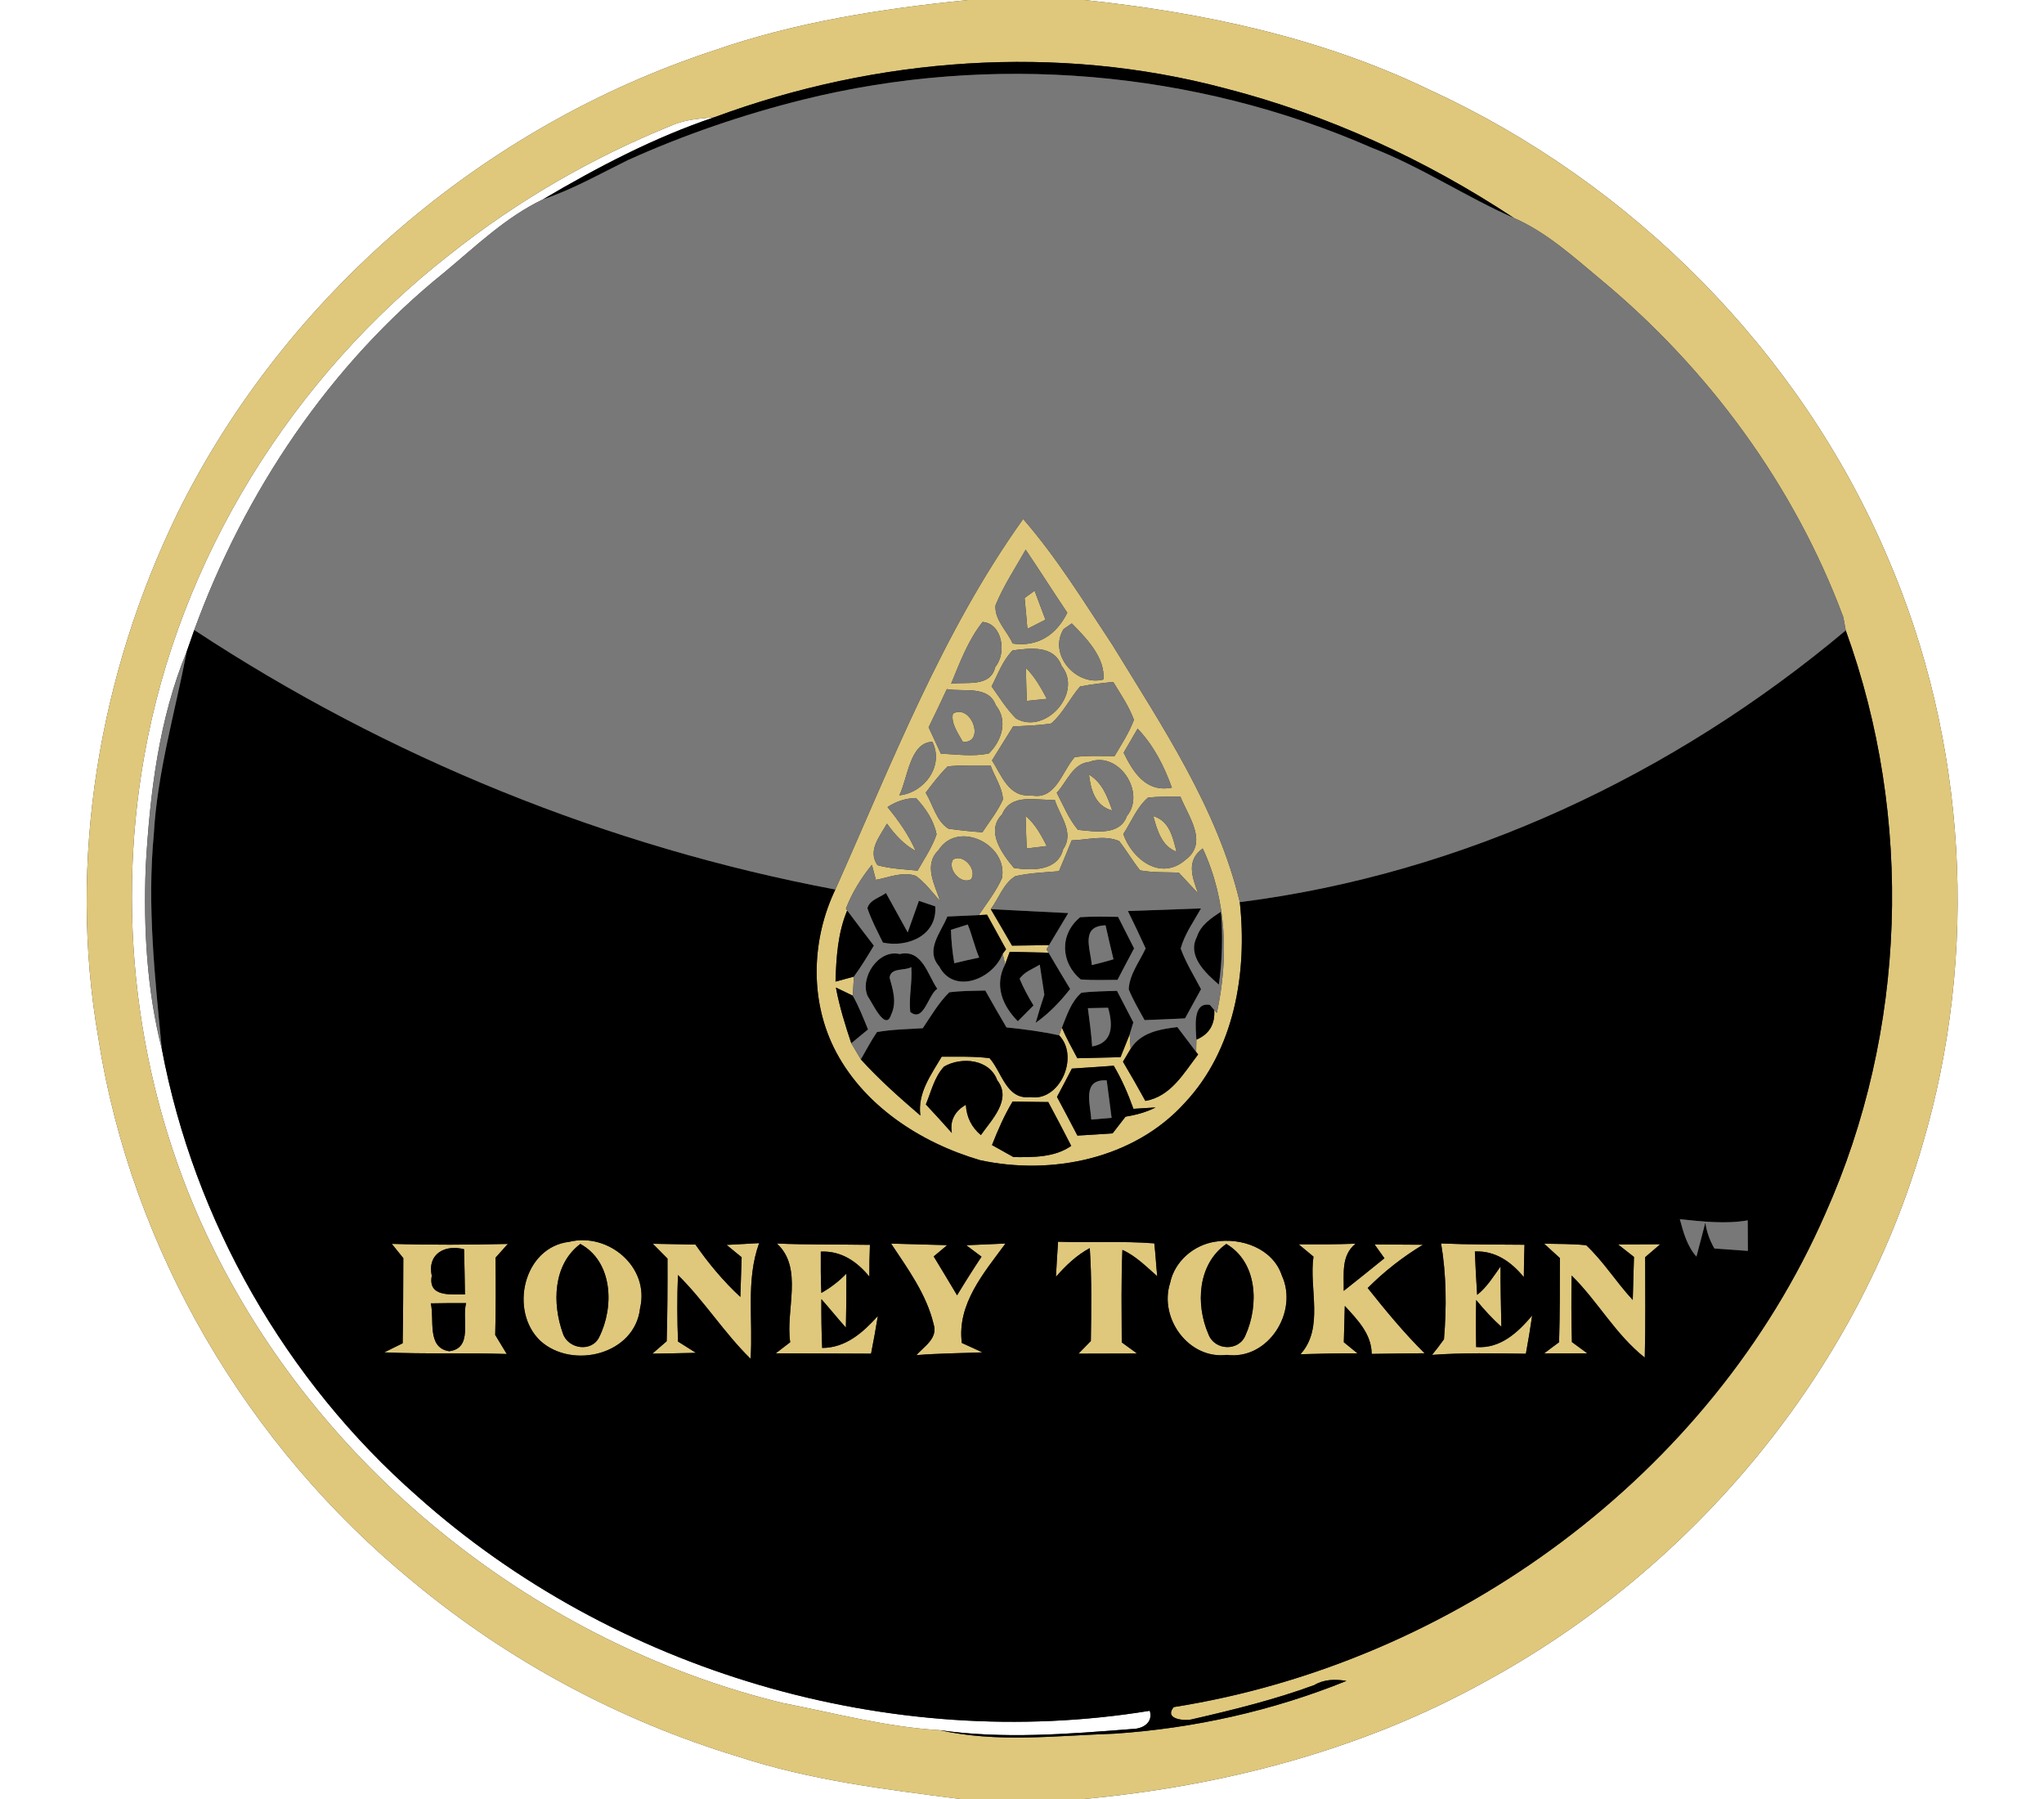 <?xml version="1.0" encoding="UTF-8" ?>
<!DOCTYPE svg PUBLIC "-//W3C//DTD SVG 1.1//EN" "http://www.w3.org/Graphics/SVG/1.1/DTD/svg11.dtd">
<svg width="250pt" height="220pt" viewBox="0 0 250 220" version="1.1" xmlns="http://www.w3.org/2000/svg">
<rect x="0" y="0" width="250" height="220" fill="#333333" stroke="none"/>
<g id="#ffffffff">
<path fill="#ffffff" opacity="1.00" d=" M 0.00 0.00 L 118.39 0.00 C 107.84 1.06 97.27 2.70 87.22 6.21 C 59.11 15.47 34.89 36.14 21.74 62.71 C 12.10 82.48 8.25 105.26 12.04 127.01 C 16.10 152.91 30.27 176.85 50.50 193.42 C 62.15 203.10 75.77 210.42 90.27 214.81 C 99.06 217.70 108.29 218.83 117.43 220.00 L 0.00 220.00 L 0.00 0.00 Z" />
<path fill="#ffffff" opacity="1.00" d=" M 132.62 0.00 L 250.00 0.00 L 250.00 220.00 L 132.59 220.00 C 149.67 218.41 166.63 213.99 181.68 205.63 C 207.08 191.81 227.03 167.93 235.11 140.07 C 242.10 116.58 240.58 90.63 230.86 68.13 C 220.16 42.97 199.61 22.35 174.81 10.97 C 161.61 4.60 147.12 1.52 132.62 0.00 Z" />
<path fill="#ffffff" opacity="1.00" d=" M 82.13 15.35 C 83.79 14.59 85.63 14.52 87.42 14.32 C 80.03 16.80 73.11 20.43 66.41 24.38 C 61.85 26.56 58.20 30.11 54.36 33.30 C 40.31 44.61 29.92 60.16 23.76 77.04 C 23.45 77.91 23.14 78.79 22.84 79.67 C 19.41 88.01 18.33 97.08 17.82 106.03 C 17.55 113.48 17.94 121.02 19.79 128.27 C 23.76 149.33 34.94 168.82 51.03 182.96 C 75.01 204.40 108.89 214.40 140.63 209.21 C 141.06 210.67 139.77 211.43 138.47 211.44 C 130.64 212.05 122.75 212.70 114.93 211.58 C 108.43 211.21 102.13 209.50 95.76 208.27 C 66.07 201.04 39.84 180.36 26.22 152.96 C 16.96 134.39 14.00 112.83 17.65 92.42 C 21.93 68.25 35.77 46.10 55.08 31.07 C 63.27 24.56 72.43 19.27 82.13 15.35 Z" />
</g>
<g id="#dfc87cff">
<path fill="#dfc87c" opacity="1.00" d=" M 118.39 0.00 L 132.62 0.00 C 147.12 1.52 161.61 4.60 174.81 10.97 C 199.61 22.35 220.16 42.97 230.86 68.13 C 240.58 90.63 242.10 116.58 235.11 140.07 C 227.03 167.93 207.08 191.81 181.68 205.63 C 166.63 213.99 149.67 218.41 132.59 220.00 L 117.43 220.00 C 108.29 218.83 99.06 217.70 90.27 214.81 C 75.77 210.42 62.15 203.10 50.50 193.42 C 30.27 176.85 16.10 152.91 12.04 127.01 C 8.25 105.26 12.10 82.48 21.74 62.71 C 34.89 36.14 59.11 15.47 87.22 6.21 C 97.27 2.70 107.84 1.06 118.39 0.00 M 87.42 14.32 C 85.63 14.52 83.79 14.59 82.13 15.35 C 72.43 19.27 63.27 24.56 55.08 31.07 C 35.77 46.10 21.93 68.25 17.65 92.42 C 14.00 112.83 16.96 134.39 26.22 152.96 C 39.84 180.36 66.07 201.04 95.76 208.27 C 102.13 209.50 108.43 211.21 114.93 211.58 C 121.97 213.15 129.19 212.25 136.31 212.01 C 146.03 211.36 155.63 209.22 164.68 205.56 C 163.33 205.33 161.95 205.35 160.74 206.07 C 155.92 207.84 150.94 209.07 145.94 210.22 C 145.01 210.51 142.29 210.29 143.56 208.76 C 177.80 203.35 209.26 180.42 223.25 148.43 C 233.22 126.14 234.08 100.03 225.75 77.09 C 225.67 76.68 225.53 75.87 225.45 75.46 C 219.46 59.39 208.97 45.12 195.79 34.19 C 192.45 31.42 189.19 28.42 185.17 26.66 C 174.36 19.51 162.40 14.03 149.84 10.80 C 129.31 5.34 107.27 6.99 87.42 14.32 Z" />
<path fill="#dfc87c" opacity="1.00" d=" M 102.17 108.78 C 109.07 93.34 115.24 77.31 125.14 63.47 C 129.30 68.24 132.60 73.65 136.08 78.90 C 142.16 88.85 148.89 98.84 151.64 110.32 C 152.57 118.94 151.01 128.38 144.89 134.89 C 138.70 141.72 128.65 143.77 119.88 141.88 C 112.54 139.73 105.43 135.11 101.97 128.08 C 99.02 122.04 99.30 114.80 102.17 108.78 M 121.76 74.02 C 121.61 75.80 123.18 77.15 123.86 78.70 C 126.95 79.14 129.20 77.63 130.54 74.93 C 128.82 72.37 127.17 69.77 125.45 67.22 C 124.18 69.47 122.74 71.63 121.76 74.02 M 120.18 76.06 C 118.41 78.29 117.41 81.01 116.33 83.61 C 118.22 83.35 121.14 84.09 121.73 81.56 C 123.16 79.85 122.59 76.25 120.18 76.06 M 130.09 76.93 C 128.17 80.01 131.62 83.97 134.95 83.10 C 135.22 80.46 132.87 78.04 131.09 76.24 L 130.09 76.93 M 121.28 83.94 C 122.24 85.28 123.10 86.70 124.28 87.87 C 127.85 89.91 132.50 84.73 129.84 81.43 C 128.91 78.86 126.00 79.26 123.85 79.54 C 122.64 80.77 122.06 82.44 121.28 83.94 M 132.11 83.95 C 130.85 85.39 130.03 87.21 128.58 88.47 C 127.04 88.73 125.47 88.75 123.91 88.84 C 123.05 90.22 122.19 91.61 121.33 92.99 C 122.49 94.79 123.39 97.54 126.06 97.25 C 129.12 97.95 129.87 94.35 131.45 92.58 C 133.06 92.37 134.70 92.47 136.32 92.46 C 137.17 91.02 138.10 89.61 138.69 88.03 C 138.08 86.37 137.07 84.90 136.16 83.40 C 134.80 83.52 133.45 83.70 132.11 83.95 M 113.58 88.94 C 114.08 90.01 114.58 91.09 115.08 92.17 C 117.03 92.24 119.02 92.56 120.95 92.13 C 122.52 90.59 123.32 88.11 121.79 86.24 C 120.89 83.76 117.83 84.65 115.81 84.27 C 115.09 85.83 114.34 87.39 113.58 88.94 M 139.14 89.11 C 138.71 89.85 137.86 91.32 137.43 92.05 C 138.63 94.49 140.17 96.94 143.33 96.32 C 142.38 93.68 141.10 91.15 139.14 89.11 M 110.00 97.26 C 113.04 96.95 115.50 93.67 114.04 90.72 C 111.28 90.79 111.05 95.12 110.00 97.26 M 133.25 93.17 C 131.19 93.37 130.49 95.63 129.25 96.95 C 130.06 98.49 130.71 100.13 131.84 101.48 C 133.87 101.67 136.95 102.26 137.83 99.79 C 140.18 96.92 136.85 91.81 133.25 93.17 M 113.22 96.94 C 114.12 98.39 114.48 100.37 116.00 101.34 C 117.37 101.54 118.76 101.68 120.15 101.78 C 121.02 100.47 122.02 99.22 122.67 97.77 C 122.59 96.27 121.64 94.98 121.15 93.60 C 119.40 93.60 117.66 93.56 115.92 93.72 C 114.91 94.70 114.07 95.83 113.22 96.94 M 140.41 97.54 C 139.04 98.73 138.36 100.51 137.39 102.00 C 138.48 105.12 141.97 107.76 144.98 105.16 C 147.84 103.03 145.34 99.86 144.37 97.41 C 143.05 97.43 141.72 97.40 140.41 97.54 M 108.55 98.70 C 109.90 100.34 111.14 102.10 112.00 104.06 C 110.53 103.28 109.44 102.04 108.48 100.72 C 107.62 102.29 106.08 103.98 107.32 105.80 C 108.91 106.25 110.59 106.30 112.23 106.47 C 113.05 105.02 114.01 103.62 114.55 102.03 C 114.21 100.32 113.21 98.83 112.03 97.59 C 110.78 97.62 109.62 97.99 108.55 98.70 M 122.57 99.58 C 120.51 101.66 122.57 104.39 124.01 106.14 C 126.23 106.48 129.37 106.54 130.04 103.83 C 131.45 101.80 129.60 99.75 129.00 97.80 C 126.74 97.94 123.70 96.92 122.57 99.58 M 114.80 103.95 C 112.92 105.79 114.33 108.16 114.99 110.21 C 114.05 109.13 113.17 107.97 112.02 107.11 C 110.39 106.55 108.73 107.30 107.13 107.60 C 107.01 107.14 106.77 106.22 106.64 105.76 C 105.32 107.38 104.21 109.17 103.46 111.13 L 103.62 111.34 C 102.47 114.09 102.28 117.09 102.19 120.04 C 102.76 119.88 103.88 119.58 104.44 119.43 C 104.41 120.01 104.34 121.17 104.30 121.76 C 103.79 121.51 102.76 121.01 102.24 120.77 C 102.67 123.09 103.37 125.34 104.12 127.58 C 104.51 128.23 104.90 128.89 105.29 129.55 C 107.53 132.03 110.04 134.24 112.57 136.42 C 112.20 133.66 113.88 131.44 115.18 129.22 C 117.13 129.23 119.09 129.16 121.03 129.40 C 122.54 131.09 123.09 134.51 125.98 134.16 C 129.62 134.77 132.06 129.21 129.54 126.61 C 129.62 126.37 129.80 125.91 129.88 125.67 C 130.43 126.96 131.12 128.18 131.77 129.41 C 133.53 129.37 135.29 129.33 137.05 129.28 C 137.33 128.58 137.89 127.18 138.17 126.49 L 138.29 128.25 C 138.06 128.65 137.59 129.44 137.35 129.84 C 138.29 131.42 139.20 133.01 140.09 134.63 C 143.21 134.09 144.78 131.24 146.54 128.95 L 146.30 128.64 C 146.31 128.26 146.33 127.51 146.33 127.14 C 147.90 126.47 148.63 125.26 148.51 123.51 L 148.83 123.87 C 150.29 117.18 150.05 110.03 147.10 103.76 C 145.03 105.25 145.84 107.31 146.54 109.25 C 145.75 108.40 144.96 107.55 144.17 106.71 C 142.60 106.65 141.01 106.72 139.45 106.44 C 138.53 105.30 137.79 104.01 136.88 102.85 C 135.03 102.08 132.99 102.72 131.08 102.77 C 130.57 104.03 130.05 105.29 129.52 106.54 C 127.74 106.69 125.93 106.75 124.18 107.15 C 122.72 108.04 122.17 109.86 121.18 111.18 C 122.06 112.66 122.92 114.15 123.78 115.64 C 125.29 115.62 126.80 115.60 128.31 115.58 L 128.00 116.09 L 128.25 116.51 C 126.67 116.47 125.08 116.43 123.50 116.40 L 122.93 117.94 L 122.64 116.63 L 123.05 116.09 C 122.27 114.68 121.50 113.27 120.72 111.86 L 119.71 111.91 C 120.71 110.44 121.82 109.02 122.55 107.39 C 123.31 103.26 117.17 100.26 114.80 103.95 M 115.47 130.43 C 114.27 131.71 113.90 133.49 113.24 135.06 C 114.32 136.21 115.37 137.37 116.42 138.55 C 116.14 136.94 116.88 135.83 118.13 135.10 C 118.22 136.63 118.84 137.86 119.97 138.81 C 121.28 136.93 123.81 134.46 121.97 132.10 C 121.02 129.50 117.59 129.21 115.47 130.43 M 131.10 130.68 C 130.50 131.84 129.90 132.99 129.28 134.14 C 130.12 135.71 130.96 137.29 131.78 138.87 C 133.21 138.79 134.65 138.70 136.08 138.60 C 136.48 138.09 137.26 137.07 137.66 136.56 C 138.93 136.35 140.19 136.02 141.34 135.43 C 140.67 135.47 139.31 135.56 138.63 135.60 C 137.98 133.78 137.21 131.99 136.22 130.33 C 134.51 130.46 132.80 130.56 131.10 130.68 M 123.85 134.71 C 122.83 136.40 122.05 138.20 121.33 140.03 C 121.99 140.40 123.30 141.13 123.96 141.50 C 126.37 141.52 128.98 141.56 131.02 140.13 C 130.11 138.33 129.16 136.55 128.21 134.77 C 126.75 134.76 125.30 134.73 123.85 134.71 Z" />
<path fill="#dfc87c" opacity="1.00" d=" M 125.32 73.13 C 125.63 72.91 126.24 72.47 126.54 72.24 C 126.98 73.42 127.42 74.60 127.87 75.78 C 127.13 76.15 126.39 76.53 125.66 76.90 C 125.56 75.64 125.44 74.38 125.32 73.13 Z" />
<path fill="#dfc87c" opacity="1.00" d=" M 125.48 81.68 C 126.57 82.76 127.33 84.11 128.04 85.46 C 127.42 85.52 126.20 85.65 125.59 85.71 C 125.54 84.37 125.49 83.02 125.48 81.68 Z" />
<path fill="#dfc87c" opacity="1.00" d=" M 116.55 87.27 C 118.79 85.99 120.57 90.90 117.77 90.73 C 117.21 89.73 116.28 88.45 116.55 87.27 Z" />
<path fill="#dfc87c" opacity="1.00" d=" M 133.19 94.73 C 134.80 95.67 135.46 97.44 136.04 99.12 C 133.97 98.58 133.41 96.60 133.19 94.73 Z" />
<path fill="#dfc87c" opacity="1.00" d=" M 125.44 99.77 C 126.61 100.76 127.34 102.11 128.03 103.46 C 127.42 103.53 126.19 103.68 125.58 103.76 C 125.52 102.43 125.47 101.10 125.44 99.77 Z" />
<path fill="#dfc87c" opacity="1.00" d=" M 141.05 99.80 C 143.05 100.38 143.45 102.41 143.90 104.16 C 142.05 103.46 141.54 101.50 141.05 99.80 Z" />
<path fill="#dfc87c" opacity="1.00" d=" M 116.55 105.13 C 117.80 104.32 119.58 106.35 118.76 107.54 C 117.52 108.21 115.86 106.30 116.55 105.13 Z" />
<path fill="#dfc87c" opacity="1.00" d=" M 69.63 151.86 C 74.41 150.69 79.48 154.95 78.29 159.97 C 77.67 165.65 70.02 167.52 66.10 163.98 C 62.25 160.35 64.00 152.51 69.63 151.86 M 68.85 163.08 C 69.49 164.98 72.37 165.41 73.29 163.51 C 75.13 159.84 74.98 154.31 70.98 152.12 C 67.61 154.66 67.54 159.43 68.85 163.08 Z" />
<path fill="#dfc87c" opacity="1.00" d=" M 129.41 151.85 C 133.33 152.00 137.27 151.74 141.18 152.05 C 141.34 153.38 141.40 154.73 141.54 156.07 C 140.20 154.90 138.93 153.59 137.28 152.85 C 137.12 156.62 137.19 160.39 137.20 164.16 C 137.66 164.50 138.60 165.18 139.07 165.52 C 136.68 165.52 134.29 165.53 131.91 165.54 C 132.29 165.16 133.04 164.38 133.42 163.99 C 133.48 160.20 133.54 156.41 133.29 152.63 C 131.67 153.50 130.35 154.77 129.15 156.14 C 129.23 154.70 129.31 153.28 129.41 151.85 Z" />
<path fill="#dfc87c" opacity="1.00" d=" M 148.60 151.85 C 151.81 151.30 155.69 152.67 156.78 155.98 C 158.84 160.42 155.11 166.36 150.05 165.69 C 145.39 166.27 141.72 161.19 143.12 156.88 C 143.66 154.26 146.00 152.25 148.60 151.85 M 147.81 163.18 C 148.56 165.17 151.53 165.30 152.34 163.28 C 153.99 159.61 153.82 154.37 149.99 152.12 C 146.48 154.56 146.21 159.54 147.81 163.18 Z" />
<path fill="#dfc87c" opacity="1.00" d=" M 47.92 152.11 C 52.65 152.26 57.38 152.23 62.11 152.12 C 61.73 152.54 60.98 153.38 60.61 153.80 C 60.64 156.95 60.65 160.10 60.57 163.25 C 61.04 164.02 61.51 164.80 61.98 165.58 C 56.99 165.42 51.99 165.61 47.00 165.38 C 47.75 165.01 48.50 164.64 49.25 164.27 C 49.32 160.80 49.31 157.33 49.33 153.86 C 48.98 153.42 48.27 152.55 47.92 152.11 M 52.81 156.02 C 52.32 158.67 55.17 158.26 56.87 158.30 C 56.84 156.45 56.81 154.61 56.76 152.77 C 54.43 152.16 52.23 153.32 52.81 156.02 M 52.69 159.39 C 53.16 161.33 52.16 164.82 54.94 165.24 C 57.89 164.88 56.46 161.32 57.01 159.36 C 55.57 159.35 54.13 159.36 52.69 159.39 Z" />
<path fill="#dfc87c" opacity="1.00" d=" M 79.85 152.10 C 81.58 152.13 83.32 152.17 85.06 152.20 C 86.67 154.52 88.48 156.68 90.55 158.60 C 90.59 157.39 90.67 154.96 90.71 153.75 C 90.25 153.37 89.33 152.61 88.87 152.24 C 90.19 152.17 91.52 152.09 92.85 152.02 C 91.20 156.57 92.13 161.44 91.80 166.16 C 88.56 162.99 86.15 159.10 82.92 155.92 C 82.81 158.63 82.82 161.35 82.93 164.06 C 83.66 164.52 84.39 164.98 85.12 165.44 C 83.34 165.48 81.57 165.52 79.79 165.54 C 80.23 165.16 81.11 164.40 81.54 164.02 C 81.64 160.65 81.65 157.28 81.64 153.91 C 81.19 153.46 80.29 152.55 79.85 152.10 Z" />
<path fill="#dfc87c" opacity="1.00" d=" M 95.02 152.07 C 98.81 152.23 102.61 152.17 106.40 152.23 C 106.35 153.52 106.32 154.82 106.33 156.12 C 104.82 154.27 102.88 152.94 100.39 153.06 C 100.38 154.74 100.38 156.42 100.46 158.11 C 101.60 157.47 102.62 156.68 103.52 155.75 C 103.53 157.95 103.51 160.15 103.46 162.35 C 102.43 161.21 101.48 160.01 100.46 158.87 C 100.45 160.86 100.47 162.85 100.56 164.84 C 103.44 164.83 105.56 162.95 107.37 160.93 C 107.12 162.47 106.84 164.01 106.54 165.54 C 102.65 165.51 98.77 165.52 94.88 165.50 C 95.33 165.16 96.21 164.48 96.65 164.14 C 96.05 160.19 98.30 155.08 95.02 152.07 Z" />
<path fill="#dfc87c" opacity="1.00" d=" M 108.99 152.08 C 111.28 152.15 113.56 152.21 115.85 152.27 C 115.44 152.61 114.61 153.30 114.20 153.65 C 115.17 155.22 116.10 156.82 117.06 158.40 C 118.02 156.81 119.02 155.23 120.05 153.68 C 119.58 153.33 118.65 152.63 118.18 152.28 C 119.78 152.21 121.38 152.14 122.98 152.07 C 120.35 155.65 117.04 159.44 117.64 164.23 C 118.48 164.61 119.32 164.99 120.16 165.38 C 117.47 165.49 114.77 165.50 112.08 165.72 C 113.04 164.64 114.74 163.67 114.19 161.93 C 113.32 158.27 111.03 155.16 108.99 152.08 Z" />
<path fill="#dfc87c" opacity="1.00" d=" M 158.84 152.17 C 161.16 152.18 163.48 152.18 165.80 152.09 C 164.00 153.54 164.39 155.81 164.35 157.86 C 166.02 156.55 167.67 155.21 169.33 153.87 C 169.03 153.45 168.42 152.61 168.12 152.18 C 170.10 152.19 172.07 152.20 174.04 152.22 C 171.58 153.70 169.31 155.48 167.28 157.51 C 169.48 160.27 171.72 163.00 174.24 165.49 C 172.08 165.51 169.93 165.53 167.77 165.57 C 167.75 163.12 166.02 161.38 164.48 159.70 C 164.45 160.81 164.39 163.03 164.36 164.14 C 164.78 164.48 165.62 165.16 166.03 165.50 C 163.71 165.49 161.38 165.54 159.06 165.61 C 161.98 162.39 160.08 157.58 160.65 153.67 C 160.20 153.29 159.29 152.54 158.84 152.17 Z" />
<path fill="#dfc87c" opacity="1.00" d=" M 176.26 152.06 C 179.66 152.21 183.06 152.19 186.46 152.22 C 186.41 153.54 186.39 154.86 186.38 156.18 C 184.84 154.32 182.93 152.94 180.39 153.04 C 180.46 154.81 180.55 156.58 180.67 158.35 C 181.86 157.41 182.66 156.10 183.53 154.88 C 183.51 157.34 183.59 159.79 183.63 162.25 C 182.51 161.25 181.50 160.13 180.55 158.98 C 180.51 160.89 180.51 162.81 180.55 164.73 C 183.51 164.95 185.64 162.96 187.40 160.87 C 187.17 162.43 186.92 163.99 186.63 165.55 C 182.80 165.50 178.97 165.41 175.15 165.69 C 175.66 165.07 176.15 164.43 176.61 163.78 C 176.94 159.88 176.91 155.93 176.26 152.06 Z" />
<path fill="#dfc87c" opacity="1.00" d=" M 188.86 152.09 C 190.57 152.13 192.30 152.10 194.01 152.28 C 196.14 154.29 197.71 156.83 199.70 158.97 C 199.74 157.65 199.81 155.02 199.85 153.71 C 199.36 153.32 198.38 152.56 197.90 152.18 C 199.61 152.17 201.33 152.17 203.06 152.16 C 202.60 152.56 201.68 153.35 201.22 153.74 C 201.22 157.83 201.28 161.93 201.17 166.02 C 197.61 163.22 195.43 159.14 192.23 155.99 C 192.17 158.70 192.19 161.41 192.26 164.12 C 192.73 164.46 193.67 165.15 194.14 165.50 C 192.38 165.51 190.62 165.51 188.86 165.51 C 189.31 165.16 190.23 164.48 190.69 164.14 C 190.79 160.71 190.79 157.28 190.79 153.85 C 190.30 153.41 189.34 152.53 188.86 152.09 Z" />
</g>
<g id="#000000ff">
<path fill="#000000" opacity="1.00" d=" M 87.42 14.32 C 107.27 6.99 129.31 5.34 149.84 10.80 C 162.40 14.03 174.36 19.51 185.17 26.66 C 179.26 24.06 173.86 20.43 167.83 18.09 C 146.09 8.57 121.23 6.47 98.20 12.19 C 90.86 14.02 83.67 16.48 76.78 19.59 C 73.36 21.27 70.04 23.17 66.41 24.38 C 73.11 20.43 80.03 16.80 87.42 14.32 Z" />
<path fill="#000000" opacity="1.00" d=" M 22.84 79.67 C 23.14 78.79 23.45 77.91 23.76 77.04 C 47.45 92.64 74.29 103.53 102.17 108.78 C 99.30 114.80 99.02 122.04 101.97 128.08 C 105.43 135.11 112.54 139.73 119.88 141.88 C 128.65 143.77 138.70 141.72 144.89 134.89 C 151.01 128.38 152.57 118.94 151.64 110.32 C 178.95 106.87 204.75 94.73 225.75 77.09 C 234.08 100.03 233.22 126.14 223.25 148.43 C 209.26 180.42 177.80 203.35 143.56 208.76 C 142.29 210.29 145.01 210.51 145.94 210.22 C 150.94 209.07 155.92 207.84 160.74 206.07 C 161.95 205.35 163.33 205.33 164.68 205.56 C 155.63 209.22 146.03 211.36 136.31 212.01 C 129.19 212.25 121.97 213.15 114.93 211.58 C 122.75 212.70 130.64 212.05 138.47 211.44 C 139.77 211.43 141.06 210.67 140.63 209.21 C 108.89 214.40 75.01 204.40 51.03 182.96 C 34.94 168.82 23.76 149.33 19.79 128.27 C 18.95 119.55 17.98 110.79 18.81 102.03 C 19.24 94.43 21.41 87.10 22.84 79.67 M 205.46 149.10 C 205.90 150.72 206.35 152.38 207.49 153.67 C 207.76 152.63 208.30 150.55 208.58 149.51 C 208.74 150.64 209.12 151.69 209.69 152.68 C 211.05 152.77 212.42 152.88 213.78 152.97 C 213.77 151.73 213.76 150.48 213.76 149.24 C 211.00 149.72 208.21 149.37 205.46 149.10 M 69.63 151.86 C 64.00 152.51 62.25 160.35 66.10 163.98 C 70.02 167.52 77.67 165.65 78.29 159.97 C 79.48 154.95 74.41 150.69 69.63 151.86 M 129.41 151.85 C 129.31 153.28 129.23 154.70 129.15 156.14 C 130.35 154.77 131.67 153.50 133.29 152.63 C 133.54 156.41 133.48 160.20 133.42 163.99 C 133.04 164.38 132.29 165.16 131.91 165.54 C 134.29 165.53 136.68 165.52 139.07 165.52 C 138.60 165.18 137.66 164.50 137.20 164.16 C 137.19 160.39 137.12 156.62 137.28 152.85 C 138.93 153.59 140.20 154.90 141.54 156.07 C 141.40 154.73 141.34 153.38 141.18 152.05 C 137.27 151.74 133.33 152.00 129.41 151.85 M 148.60 151.85 C 146.00 152.25 143.66 154.26 143.12 156.88 C 141.72 161.19 145.39 166.27 150.05 165.69 C 155.11 166.36 158.84 160.42 156.78 155.98 C 155.69 152.67 151.81 151.30 148.60 151.85 M 47.92 152.11 C 48.27 152.55 48.98 153.42 49.33 153.86 C 49.31 157.33 49.32 160.80 49.25 164.27 C 48.50 164.64 47.75 165.01 47.00 165.38 C 51.99 165.61 56.99 165.42 61.98 165.58 C 61.51 164.80 61.04 164.02 60.57 163.25 C 60.65 160.10 60.64 156.95 60.61 153.80 C 60.98 153.38 61.73 152.54 62.11 152.12 C 57.38 152.23 52.65 152.26 47.92 152.11 M 79.85 152.10 C 80.29 152.55 81.19 153.46 81.64 153.91 C 81.65 157.28 81.64 160.65 81.54 164.02 C 81.11 164.40 80.23 165.16 79.79 165.54 C 81.57 165.52 83.34 165.48 85.12 165.44 C 84.39 164.98 83.66 164.52 82.93 164.06 C 82.82 161.35 82.81 158.63 82.92 155.92 C 86.15 159.10 88.56 162.99 91.80 166.16 C 92.13 161.44 91.20 156.57 92.85 152.02 C 91.52 152.09 90.19 152.17 88.87 152.24 C 89.33 152.61 90.25 153.37 90.71 153.75 C 90.67 154.96 90.59 157.39 90.55 158.60 C 88.48 156.68 86.67 154.52 85.06 152.20 C 83.32 152.17 81.58 152.13 79.85 152.10 M 95.02 152.07 C 98.30 155.08 96.05 160.19 96.65 164.14 C 96.21 164.48 95.33 165.16 94.88 165.50 C 98.77 165.52 102.65 165.51 106.54 165.54 C 106.84 164.01 107.12 162.47 107.37 160.93 C 105.56 162.95 103.44 164.83 100.56 164.84 C 100.47 162.85 100.45 160.86 100.46 158.87 C 101.48 160.01 102.43 161.21 103.46 162.35 C 103.51 160.15 103.53 157.95 103.52 155.75 C 102.62 156.68 101.60 157.47 100.46 158.11 C 100.38 156.42 100.38 154.74 100.39 153.06 C 102.88 152.94 104.82 154.27 106.33 156.12 C 106.32 154.82 106.35 153.52 106.40 152.23 C 102.61 152.17 98.81 152.23 95.02 152.07 M 108.99 152.08 C 111.03 155.16 113.32 158.27 114.19 161.93 C 114.74 163.67 113.04 164.64 112.08 165.72 C 114.77 165.50 117.47 165.49 120.16 165.38 C 119.32 164.99 118.48 164.61 117.64 164.23 C 117.04 159.44 120.35 155.65 122.98 152.07 C 121.38 152.14 119.78 152.21 118.18 152.28 C 118.65 152.63 119.58 153.33 120.05 153.68 C 119.02 155.23 118.02 156.81 117.06 158.40 C 116.10 156.82 115.17 155.22 114.20 153.65 C 114.61 153.30 115.44 152.61 115.85 152.27 C 113.56 152.21 111.28 152.15 108.99 152.08 M 158.84 152.17 C 159.29 152.54 160.20 153.29 160.65 153.67 C 160.08 157.58 161.98 162.39 159.06 165.61 C 161.38 165.54 163.71 165.49 166.03 165.50 C 165.62 165.16 164.78 164.48 164.36 164.14 C 164.39 163.03 164.45 160.81 164.48 159.70 C 166.02 161.38 167.75 163.12 167.77 165.57 C 169.93 165.53 172.08 165.51 174.24 165.49 C 171.72 163.00 169.48 160.27 167.28 157.51 C 169.31 155.48 171.58 153.70 174.04 152.22 C 172.07 152.20 170.10 152.19 168.12 152.18 C 168.42 152.61 169.03 153.45 169.33 153.87 C 167.67 155.21 166.02 156.55 164.35 157.86 C 164.39 155.81 164.00 153.54 165.80 152.09 C 163.48 152.18 161.16 152.18 158.84 152.17 M 176.26 152.06 C 176.91 155.93 176.94 159.88 176.61 163.78 C 176.15 164.43 175.66 165.07 175.15 165.69 C 178.97 165.41 182.80 165.50 186.63 165.55 C 186.92 163.99 187.17 162.43 187.40 160.87 C 185.64 162.96 183.51 164.95 180.55 164.73 C 180.51 162.81 180.51 160.89 180.55 158.98 C 181.50 160.13 182.51 161.25 183.63 162.25 C 183.59 159.79 183.51 157.34 183.53 154.88 C 182.66 156.10 181.86 157.41 180.67 158.35 C 180.55 156.58 180.46 154.81 180.39 153.04 C 182.93 152.94 184.84 154.32 186.38 156.18 C 186.39 154.86 186.41 153.54 186.46 152.22 C 183.06 152.19 179.66 152.21 176.26 152.06 M 188.86 152.09 C 189.34 152.53 190.30 153.41 190.79 153.85 C 190.79 157.28 190.79 160.71 190.69 164.14 C 190.23 164.48 189.31 165.16 188.86 165.51 C 190.62 165.51 192.38 165.51 194.14 165.50 C 193.67 165.15 192.73 164.46 192.26 164.12 C 192.19 161.41 192.17 158.70 192.23 155.99 C 195.43 159.14 197.61 163.22 201.17 166.02 C 201.28 161.93 201.22 157.83 201.22 153.74 C 201.68 153.35 202.60 152.56 203.06 152.16 C 201.33 152.17 199.61 152.17 197.90 152.18 C 198.38 152.56 199.36 153.32 199.85 153.71 C 199.81 155.02 199.74 157.65 199.70 158.97 C 197.71 156.83 196.14 154.29 194.01 152.28 C 192.30 152.10 190.57 152.13 188.86 152.09 Z" />
<path fill="#000000" opacity="1.00" d=" M 106.09 111.06 C 106.39 110.01 107.60 109.79 108.36 109.20 C 109.25 110.80 110.13 112.41 111.02 114.02 C 111.37 113.05 112.05 111.12 112.39 110.16 C 112.89 110.33 113.89 110.67 114.39 110.84 C 114.65 114.39 111.03 115.92 107.99 115.27 C 107.31 113.89 106.58 112.52 106.09 111.06 Z" />
<path fill="#000000" opacity="1.00" d=" M 121.18 111.18 C 124.34 111.35 127.50 111.49 130.66 111.66 C 129.88 112.97 129.09 114.27 128.31 115.58 C 126.80 115.60 125.29 115.62 123.78 115.64 C 122.92 114.15 122.06 112.66 121.18 111.18 Z" />
<path fill="#000000" opacity="1.00" d=" M 137.95 111.41 C 140.93 111.30 143.92 111.20 146.90 111.09 C 146.00 112.69 144.90 114.21 144.41 115.99 C 145.04 117.74 146.04 119.32 146.90 120.97 C 146.24 122.16 145.59 123.35 144.94 124.54 C 143.29 124.62 141.64 124.69 139.99 124.75 C 139.31 123.51 138.58 122.29 138.05 120.98 C 138.15 119.13 139.37 117.61 140.12 115.98 C 139.42 114.44 138.69 112.92 137.95 111.41 Z" />
<path fill="#000000" opacity="1.00" d=" M 103.62 111.34 C 104.70 112.77 105.77 114.22 106.88 115.64 C 106.11 116.93 105.33 118.21 104.44 119.43 C 103.88 119.58 102.76 119.88 102.19 120.04 C 102.28 117.09 102.47 114.09 103.62 111.34 Z" />
<path fill="#000000" opacity="1.00" d=" M 115.87 112.08 C 117.15 112.03 118.43 111.97 119.71 111.91 L 120.72 111.86 C 121.50 113.27 122.27 114.68 123.05 116.09 L 122.64 116.63 C 121.47 119.74 116.68 121.67 114.87 118.18 C 113.11 116.17 115.09 114.03 115.87 112.08 M 116.31 113.71 C 116.35 115.08 116.49 116.44 116.72 117.79 C 117.73 117.55 118.74 117.31 119.76 117.10 C 119.20 115.78 118.91 114.38 118.36 113.06 C 117.68 113.28 116.99 113.50 116.31 113.71 Z" />
<path fill="#000000" opacity="1.00" d=" M 132.12 112.16 C 133.66 112.06 135.21 112.10 136.75 112.12 C 137.40 113.41 138.05 114.70 138.71 115.98 C 138.02 117.26 137.35 118.55 136.68 119.83 C 135.18 119.84 133.68 119.89 132.19 119.78 C 129.70 117.73 129.57 114.23 132.12 112.16 M 133.54 118.02 C 134.43 117.81 135.31 117.57 136.19 117.31 C 135.85 115.93 135.53 114.55 135.22 113.16 C 132.13 113.25 133.36 115.96 133.54 118.02 Z" />
<path fill="#000000" opacity="1.00" d=" M 146.39 114.57 C 146.84 113.14 148.13 112.27 149.33 111.50 C 149.58 114.47 149.49 117.46 149.08 120.41 C 147.46 119.02 145.17 116.90 146.39 114.57 Z" />
<path fill="#000000" opacity="1.00" d=" M 106.12 121.81 C 105.13 119.58 107.44 116.04 110.04 116.67 C 112.79 116.03 113.45 119.20 114.64 120.92 C 113.52 121.63 112.98 125.11 111.33 123.75 C 111.14 121.93 111.60 120.10 111.46 118.27 C 110.65 118.75 108.92 118.29 108.81 119.57 C 109.21 121.04 109.71 122.57 109.01 124.05 C 108.32 126.29 106.68 122.59 106.12 121.81 Z" />
<path fill="#000000" opacity="1.00" d=" M 122.93 117.94 L 123.50 116.40 C 125.08 116.43 126.67 116.47 128.25 116.51 C 129.12 117.99 130.00 119.47 130.89 120.94 C 129.67 122.50 128.30 123.94 126.67 125.08 C 127.00 123.93 127.35 122.78 127.73 121.64 C 127.54 120.41 127.36 119.19 127.17 117.97 C 126.32 118.50 125.30 118.83 124.71 119.69 C 125.18 120.83 125.78 121.91 126.41 122.96 C 125.77 123.61 125.13 124.25 124.49 124.89 C 122.58 122.97 121.59 120.48 122.93 117.94 Z" />
<path fill="#000000" opacity="1.00" d=" M 102.24 120.77 C 102.76 121.01 103.79 121.51 104.30 121.76 C 105.05 123.07 105.59 124.49 106.17 125.89 C 105.66 126.31 104.63 127.16 104.12 127.58 C 103.37 125.34 102.67 123.09 102.24 120.77 Z" />
<path fill="#000000" opacity="1.00" d=" M 116.10 121.35 C 117.56 121.16 119.04 121.17 120.51 121.13 C 121.36 122.64 122.22 124.15 123.10 125.64 C 125.26 125.86 127.42 126.14 129.54 126.61 C 132.06 129.21 129.62 134.77 125.98 134.16 C 123.09 134.51 122.54 131.09 121.03 129.40 C 119.09 129.16 117.13 129.23 115.18 129.22 C 113.88 131.44 112.20 133.66 112.57 136.42 C 110.04 134.24 107.53 132.03 105.29 129.55 C 105.94 128.43 106.53 127.28 107.26 126.21 C 109.11 125.88 110.99 125.86 112.86 125.74 C 113.88 124.24 114.80 122.63 116.10 121.35 Z" />
<path fill="#000000" opacity="1.00" d=" M 132.27 121.40 C 133.71 121.22 135.17 121.22 136.62 121.17 C 137.28 122.46 137.95 123.74 138.62 125.03 C 138.51 125.39 138.28 126.12 138.17 126.49 C 137.89 127.18 137.33 128.58 137.05 129.28 C 135.29 129.33 133.53 129.37 131.77 129.41 C 131.12 128.18 130.43 126.96 129.88 125.67 C 130.48 124.17 131.00 122.49 132.27 121.40 M 133.06 123.29 C 133.26 124.84 133.48 126.40 133.58 127.97 C 136.14 127.52 136.14 125.38 135.53 123.24 C 134.92 123.25 133.68 123.28 133.06 123.29 Z" />
<path fill="#000000" opacity="1.00" d=" M 146.33 127.14 C 146.26 125.77 145.80 122.48 147.98 122.89 L 148.51 123.51 C 148.63 125.26 147.90 126.47 146.33 127.14 Z" />
<path fill="#000000" opacity="1.00" d=" M 138.29 128.25 C 139.54 126.24 141.84 125.87 144.00 125.60 C 144.76 126.62 145.53 127.63 146.30 128.64 L 146.54 128.95 C 144.78 131.24 143.21 134.09 140.09 134.63 C 139.20 133.01 138.29 131.42 137.35 129.84 C 137.59 129.44 138.06 128.65 138.29 128.25 Z" />
<path fill="#000000" opacity="1.00" d=" M 115.47 130.43 C 117.59 129.21 121.02 129.50 121.97 132.10 C 123.81 134.46 121.28 136.93 119.97 138.81 C 118.84 137.86 118.22 136.63 118.13 135.10 C 116.88 135.83 116.14 136.94 116.42 138.55 C 115.37 137.37 114.32 136.21 113.24 135.06 C 113.90 133.49 114.27 131.71 115.47 130.43 Z" />
<path fill="#000000" opacity="1.00" d=" M 131.10 130.68 C 132.80 130.56 134.51 130.46 136.22 130.33 C 137.21 131.99 137.98 133.78 138.63 135.60 C 139.31 135.56 140.67 135.47 141.34 135.43 C 140.19 136.02 138.93 136.35 137.66 136.56 C 137.26 137.07 136.48 138.09 136.08 138.60 C 134.65 138.70 133.21 138.79 131.78 138.87 C 130.96 137.29 130.12 135.71 129.28 134.14 C 129.90 132.99 130.50 131.84 131.10 130.68 M 133.47 136.91 C 134.09 136.86 135.33 136.75 135.96 136.70 C 135.76 135.17 135.56 133.65 135.36 132.12 C 132.30 131.95 133.37 134.95 133.47 136.91 Z" />
<path fill="#000000" opacity="1.00" d=" M 123.85 134.71 C 125.30 134.73 126.75 134.76 128.21 134.77 C 129.16 136.55 130.11 138.33 131.02 140.13 C 128.98 141.56 126.37 141.52 123.96 141.50 C 123.30 141.13 121.99 140.40 121.33 140.03 C 122.05 138.20 122.83 136.40 123.85 134.71 Z" />
<path fill="#000000" opacity="1.00" d=" M 52.81 156.02 C 52.23 153.32 54.43 152.16 56.76 152.77 C 56.81 154.61 56.84 156.45 56.87 158.30 C 55.17 158.26 52.32 158.67 52.81 156.02 Z" />
<path fill="#000000" opacity="1.00" d=" M 68.85 163.08 C 67.54 159.43 67.61 154.66 70.98 152.12 C 74.98 154.31 75.13 159.84 73.29 163.51 C 72.37 165.41 69.49 164.98 68.85 163.08 Z" />
<path fill="#000000" opacity="1.00" d=" M 147.81 163.18 C 146.21 159.54 146.48 154.56 149.99 152.12 C 153.82 154.37 153.99 159.61 152.34 163.28 C 151.53 165.30 148.56 165.17 147.81 163.18 Z" />
<path fill="#000000" opacity="1.00" d=" M 52.69 159.39 C 54.13 159.36 55.57 159.35 57.01 159.36 C 56.46 161.32 57.89 164.88 54.94 165.24 C 52.16 164.82 53.16 161.33 52.69 159.39 Z" />
</g>
<g id="#787878ff">
<path fill="#787878" opacity="1.00" d=" M 98.20 12.19 C 121.23 6.47 146.09 8.57 167.83 18.09 C 173.86 20.43 179.26 24.06 185.17 26.66 C 189.19 28.42 192.45 31.42 195.79 34.19 C 208.97 45.12 219.46 59.39 225.45 75.46 C 225.53 75.87 225.67 76.68 225.75 77.09 C 204.75 94.73 178.95 106.87 151.64 110.32 C 148.89 98.84 142.16 88.85 136.08 78.90 C 132.60 73.65 129.30 68.24 125.14 63.47 C 115.24 77.31 109.07 93.34 102.17 108.78 C 74.29 103.53 47.45 92.64 23.76 77.04 C 29.92 60.16 40.31 44.61 54.36 33.30 C 58.20 30.11 61.85 26.56 66.41 24.38 C 70.04 23.17 73.36 21.27 76.78 19.59 C 83.67 16.48 90.86 14.02 98.20 12.19 Z" />
<path fill="#787878" opacity="1.00" d=" M 121.76 74.02 C 122.74 71.63 124.18 69.47 125.45 67.22 C 127.17 69.77 128.82 72.37 130.54 74.93 C 129.20 77.63 126.95 79.14 123.86 78.70 C 123.18 77.15 121.61 75.80 121.76 74.02 M 125.32 73.13 C 125.44 74.38 125.56 75.64 125.66 76.90 C 126.39 76.53 127.13 76.15 127.87 75.78 C 127.42 74.60 126.98 73.42 126.54 72.24 C 126.24 72.47 125.63 72.91 125.32 73.13 Z" />
<path fill="#787878" opacity="1.00" d=" M 120.18 76.06 C 122.59 76.25 123.16 79.85 121.73 81.56 C 121.14 84.09 118.22 83.35 116.33 83.61 C 117.41 81.01 118.41 78.29 120.18 76.06 Z" />
<path fill="#787878" opacity="1.00" d=" M 130.09 76.93 L 131.09 76.24 C 132.87 78.04 135.22 80.46 134.95 83.10 C 131.62 83.97 128.17 80.01 130.09 76.93 Z" />
<path fill="#787878" opacity="1.00" d=" M 17.82 106.03 C 18.33 97.08 19.41 88.01 22.84 79.67 C 21.41 87.10 19.24 94.43 18.81 102.03 C 17.98 110.79 18.95 119.55 19.79 128.27 C 17.94 121.02 17.55 113.48 17.82 106.03 Z" />
<path fill="#787878" opacity="1.00" d=" M 121.28 83.94 C 122.06 82.44 122.64 80.77 123.85 79.54 C 126.00 79.26 128.91 78.86 129.84 81.43 C 132.50 84.73 127.85 89.91 124.28 87.87 C 123.10 86.70 122.24 85.28 121.28 83.94 M 125.48 81.68 C 125.49 83.02 125.54 84.37 125.59 85.71 C 126.20 85.65 127.42 85.52 128.04 85.46 C 127.33 84.11 126.57 82.76 125.48 81.68 Z" />
<path fill="#787878" opacity="1.00" d=" M 132.11 83.95 C 133.45 83.70 134.80 83.52 136.16 83.40 C 137.07 84.90 138.08 86.37 138.69 88.03 C 138.10 89.61 137.17 91.02 136.32 92.46 C 134.70 92.47 133.06 92.37 131.45 92.58 C 129.87 94.35 129.12 97.95 126.06 97.25 C 123.39 97.54 122.49 94.79 121.33 92.99 C 122.19 91.61 123.05 90.22 123.91 88.84 C 125.47 88.75 127.04 88.73 128.58 88.47 C 130.03 87.21 130.85 85.39 132.11 83.95 Z" />
<path fill="#787878" opacity="1.00" d=" M 113.58 88.94 C 114.34 87.39 115.09 85.83 115.81 84.27 C 117.83 84.65 120.89 83.76 121.79 86.24 C 123.32 88.11 122.52 90.59 120.95 92.13 C 119.02 92.56 117.03 92.24 115.08 92.17 C 114.58 91.09 114.08 90.01 113.58 88.94 M 116.55 87.27 C 116.28 88.45 117.21 89.73 117.77 90.73 C 120.57 90.90 118.79 85.99 116.55 87.27 Z" />
<path fill="#787878" opacity="1.00" d=" M 139.14 89.11 C 141.10 91.15 142.38 93.68 143.33 96.32 C 140.17 96.94 138.63 94.49 137.43 92.05 C 137.86 91.32 138.71 89.85 139.14 89.11 Z" />
<path fill="#787878" opacity="1.00" d=" M 110.00 97.26 C 111.05 95.12 111.28 90.79 114.04 90.72 C 115.50 93.67 113.04 96.95 110.00 97.26 Z" />
<path fill="#787878" opacity="1.00" d=" M 133.25 93.17 C 136.85 91.81 140.18 96.92 137.83 99.79 C 136.95 102.26 133.87 101.67 131.84 101.48 C 130.71 100.13 130.06 98.49 129.25 96.95 C 130.49 95.63 131.19 93.37 133.25 93.17 M 133.19 94.73 C 133.41 96.60 133.97 98.58 136.04 99.12 C 135.46 97.44 134.80 95.67 133.19 94.73 Z" />
<path fill="#787878" opacity="1.00" d=" M 113.22 96.94 C 114.07 95.83 114.91 94.70 115.92 93.72 C 117.66 93.56 119.40 93.60 121.15 93.60 C 121.64 94.98 122.59 96.27 122.67 97.77 C 122.02 99.22 121.02 100.47 120.15 101.78 C 118.76 101.68 117.37 101.54 116.00 101.34 C 114.48 100.37 114.12 98.39 113.22 96.94 Z" />
<path fill="#787878" opacity="1.00" d=" M 140.41 97.54 C 141.72 97.40 143.05 97.43 144.37 97.41 C 145.34 99.86 147.84 103.03 144.98 105.16 C 141.97 107.76 138.48 105.12 137.39 102.00 C 138.36 100.51 139.04 98.73 140.41 97.54 M 141.05 99.80 C 141.54 101.50 142.05 103.46 143.90 104.16 C 143.45 102.41 143.05 100.38 141.05 99.80 Z" />
<path fill="#787878" opacity="1.00" d=" M 108.55 98.70 C 109.62 97.99 110.78 97.62 112.03 97.59 C 113.21 98.83 114.21 100.32 114.55 102.03 C 114.01 103.62 113.05 105.02 112.23 106.47 C 110.59 106.30 108.91 106.25 107.32 105.80 C 106.08 103.98 107.62 102.29 108.48 100.72 C 109.44 102.04 110.53 103.28 112.00 104.06 C 111.14 102.10 109.90 100.34 108.55 98.70 Z" />
<path fill="#787878" opacity="1.00" d=" M 122.57 99.58 C 123.70 96.92 126.74 97.94 129.00 97.80 C 129.60 99.75 131.45 101.80 130.04 103.83 C 129.37 106.54 126.23 106.48 124.01 106.14 C 122.57 104.39 120.51 101.66 122.57 99.58 M 125.44 99.77 C 125.47 101.10 125.52 102.43 125.58 103.76 C 126.19 103.68 127.42 103.53 128.03 103.46 C 127.34 102.11 126.61 100.76 125.44 99.77 Z" />
<path fill="#787878" opacity="1.00" d=" M 114.80 103.95 C 117.17 100.26 123.31 103.26 122.55 107.39 C 121.82 109.02 120.71 110.44 119.71 111.91 C 118.43 111.97 117.15 112.03 115.87 112.08 C 115.09 114.03 113.11 116.17 114.87 118.18 C 116.68 121.67 121.47 119.74 122.64 116.63 L 122.93 117.94 C 121.59 120.48 122.58 122.97 124.49 124.89 C 125.13 124.25 125.77 123.61 126.41 122.96 C 125.78 121.91 125.18 120.83 124.71 119.69 C 125.30 118.83 126.32 118.50 127.17 117.97 C 127.36 119.19 127.54 120.41 127.73 121.64 C 127.35 122.78 127.00 123.93 126.67 125.08 C 128.30 123.94 129.67 122.50 130.89 120.94 C 130.00 119.47 129.12 117.99 128.25 116.51 L 128.00 116.09 L 128.31 115.58 C 129.09 114.27 129.88 112.97 130.66 111.66 C 127.50 111.49 124.34 111.35 121.18 111.18 C 122.17 109.86 122.72 108.04 124.18 107.15 C 125.93 106.75 127.74 106.69 129.52 106.54 C 130.05 105.29 130.57 104.03 131.08 102.77 C 132.99 102.72 135.03 102.08 136.88 102.85 C 137.79 104.01 138.53 105.30 139.45 106.44 C 141.01 106.72 142.60 106.65 144.17 106.71 C 144.96 107.55 145.75 108.40 146.54 109.25 C 145.84 107.31 145.03 105.25 147.10 103.76 C 150.05 110.03 150.29 117.18 148.83 123.87 L 148.51 123.51 L 147.98 122.89 C 145.80 122.48 146.26 125.77 146.33 127.14 C 146.33 127.51 146.31 128.26 146.30 128.64 C 145.53 127.63 144.76 126.62 144.00 125.60 C 141.84 125.87 139.54 126.24 138.29 128.25 L 138.17 126.49 C 138.28 126.12 138.51 125.39 138.62 125.03 C 137.95 123.74 137.28 122.46 136.62 121.17 C 135.17 121.22 133.71 121.22 132.27 121.40 C 131.00 122.49 130.48 124.17 129.88 125.67 C 129.80 125.91 129.62 126.37 129.54 126.61 C 127.42 126.14 125.26 125.86 123.10 125.64 C 122.22 124.15 121.36 122.64 120.51 121.13 C 119.04 121.17 117.56 121.16 116.10 121.35 C 114.80 122.63 113.88 124.24 112.86 125.74 C 110.99 125.86 109.11 125.88 107.26 126.21 C 106.53 127.28 105.94 128.43 105.29 129.55 C 104.90 128.89 104.51 128.23 104.12 127.58 C 104.63 127.16 105.66 126.31 106.17 125.89 C 105.59 124.49 105.05 123.07 104.30 121.76 C 104.34 121.17 104.41 120.01 104.44 119.43 C 105.33 118.21 106.11 116.93 106.88 115.64 C 105.77 114.22 104.70 112.77 103.62 111.34 L 103.46 111.13 C 104.21 109.17 105.32 107.38 106.64 105.76 C 106.77 106.22 107.01 107.14 107.13 107.60 C 108.73 107.30 110.39 106.55 112.02 107.11 C 113.17 107.97 114.05 109.13 114.99 110.21 C 114.33 108.16 112.92 105.79 114.80 103.95 M 116.55 105.13 C 115.86 106.30 117.52 108.21 118.76 107.54 C 119.58 106.35 117.80 104.32 116.55 105.13 M 106.09 111.06 C 106.58 112.52 107.31 113.89 107.99 115.27 C 111.03 115.92 114.65 114.39 114.39 110.84 C 113.89 110.67 112.89 110.33 112.39 110.16 C 112.05 111.12 111.37 113.05 111.02 114.02 C 110.13 112.41 109.25 110.80 108.36 109.20 C 107.60 109.79 106.39 110.01 106.09 111.06 M 137.95 111.41 C 138.69 112.92 139.42 114.44 140.12 115.98 C 139.37 117.61 138.15 119.13 138.05 120.98 C 138.58 122.29 139.31 123.51 139.99 124.75 C 141.64 124.69 143.29 124.62 144.94 124.54 C 145.59 123.35 146.24 122.16 146.90 120.97 C 146.04 119.32 145.04 117.74 144.41 115.99 C 144.90 114.21 146.00 112.69 146.90 111.09 C 143.92 111.20 140.93 111.30 137.95 111.41 M 132.12 112.16 C 129.57 114.23 129.70 117.73 132.19 119.78 C 133.68 119.89 135.18 119.84 136.68 119.83 C 137.35 118.55 138.02 117.26 138.71 115.98 C 138.05 114.70 137.40 113.41 136.75 112.12 C 135.21 112.10 133.66 112.06 132.12 112.16 M 146.39 114.57 C 145.17 116.90 147.46 119.02 149.08 120.41 C 149.49 117.46 149.58 114.47 149.33 111.50 C 148.13 112.27 146.84 113.14 146.39 114.57 M 106.12 121.81 C 106.68 122.59 108.32 126.29 109.01 124.05 C 109.71 122.57 109.21 121.04 108.81 119.57 C 108.92 118.29 110.65 118.75 111.46 118.27 C 111.60 120.10 111.14 121.93 111.33 123.75 C 112.98 125.11 113.52 121.63 114.64 120.92 C 113.45 119.20 112.79 116.03 110.04 116.67 C 107.44 116.04 105.13 119.58 106.12 121.81 Z" />
<path fill="#787878" opacity="1.00" d=" M 116.31 113.71 C 116.99 113.50 117.68 113.28 118.36 113.06 C 118.91 114.38 119.20 115.78 119.76 117.10 C 118.74 117.31 117.73 117.55 116.72 117.79 C 116.49 116.44 116.35 115.08 116.31 113.71 Z" />
<path fill="#787878" opacity="1.00" d=" M 133.54 118.02 C 133.36 115.96 132.13 113.25 135.22 113.16 C 135.53 114.55 135.85 115.93 136.19 117.31 C 135.31 117.57 134.43 117.81 133.54 118.02 Z" />
<path fill="#787878" opacity="1.00" d=" M 133.06 123.29 C 133.68 123.28 134.92 123.25 135.53 123.24 C 136.14 125.38 136.14 127.52 133.58 127.97 C 133.48 126.40 133.26 124.84 133.06 123.29 Z" />
<path fill="#787878" opacity="1.00" d=" M 133.47 136.91 C 133.37 134.95 132.30 131.95 135.36 132.12 C 135.56 133.65 135.76 135.17 135.96 136.70 C 135.33 136.75 134.09 136.86 133.47 136.91 Z" />
<path fill="#787878" opacity="1.00" d=" M 205.46 149.10 C 208.21 149.37 211.00 149.72 213.76 149.24 C 213.76 150.48 213.77 151.73 213.78 152.97 C 212.42 152.88 211.05 152.77 209.69 152.68 C 209.12 151.69 208.74 150.64 208.58 149.51 C 208.30 150.55 207.76 152.63 207.49 153.67 C 206.35 152.38 205.90 150.72 205.46 149.10 Z" />
</g>
</svg>
